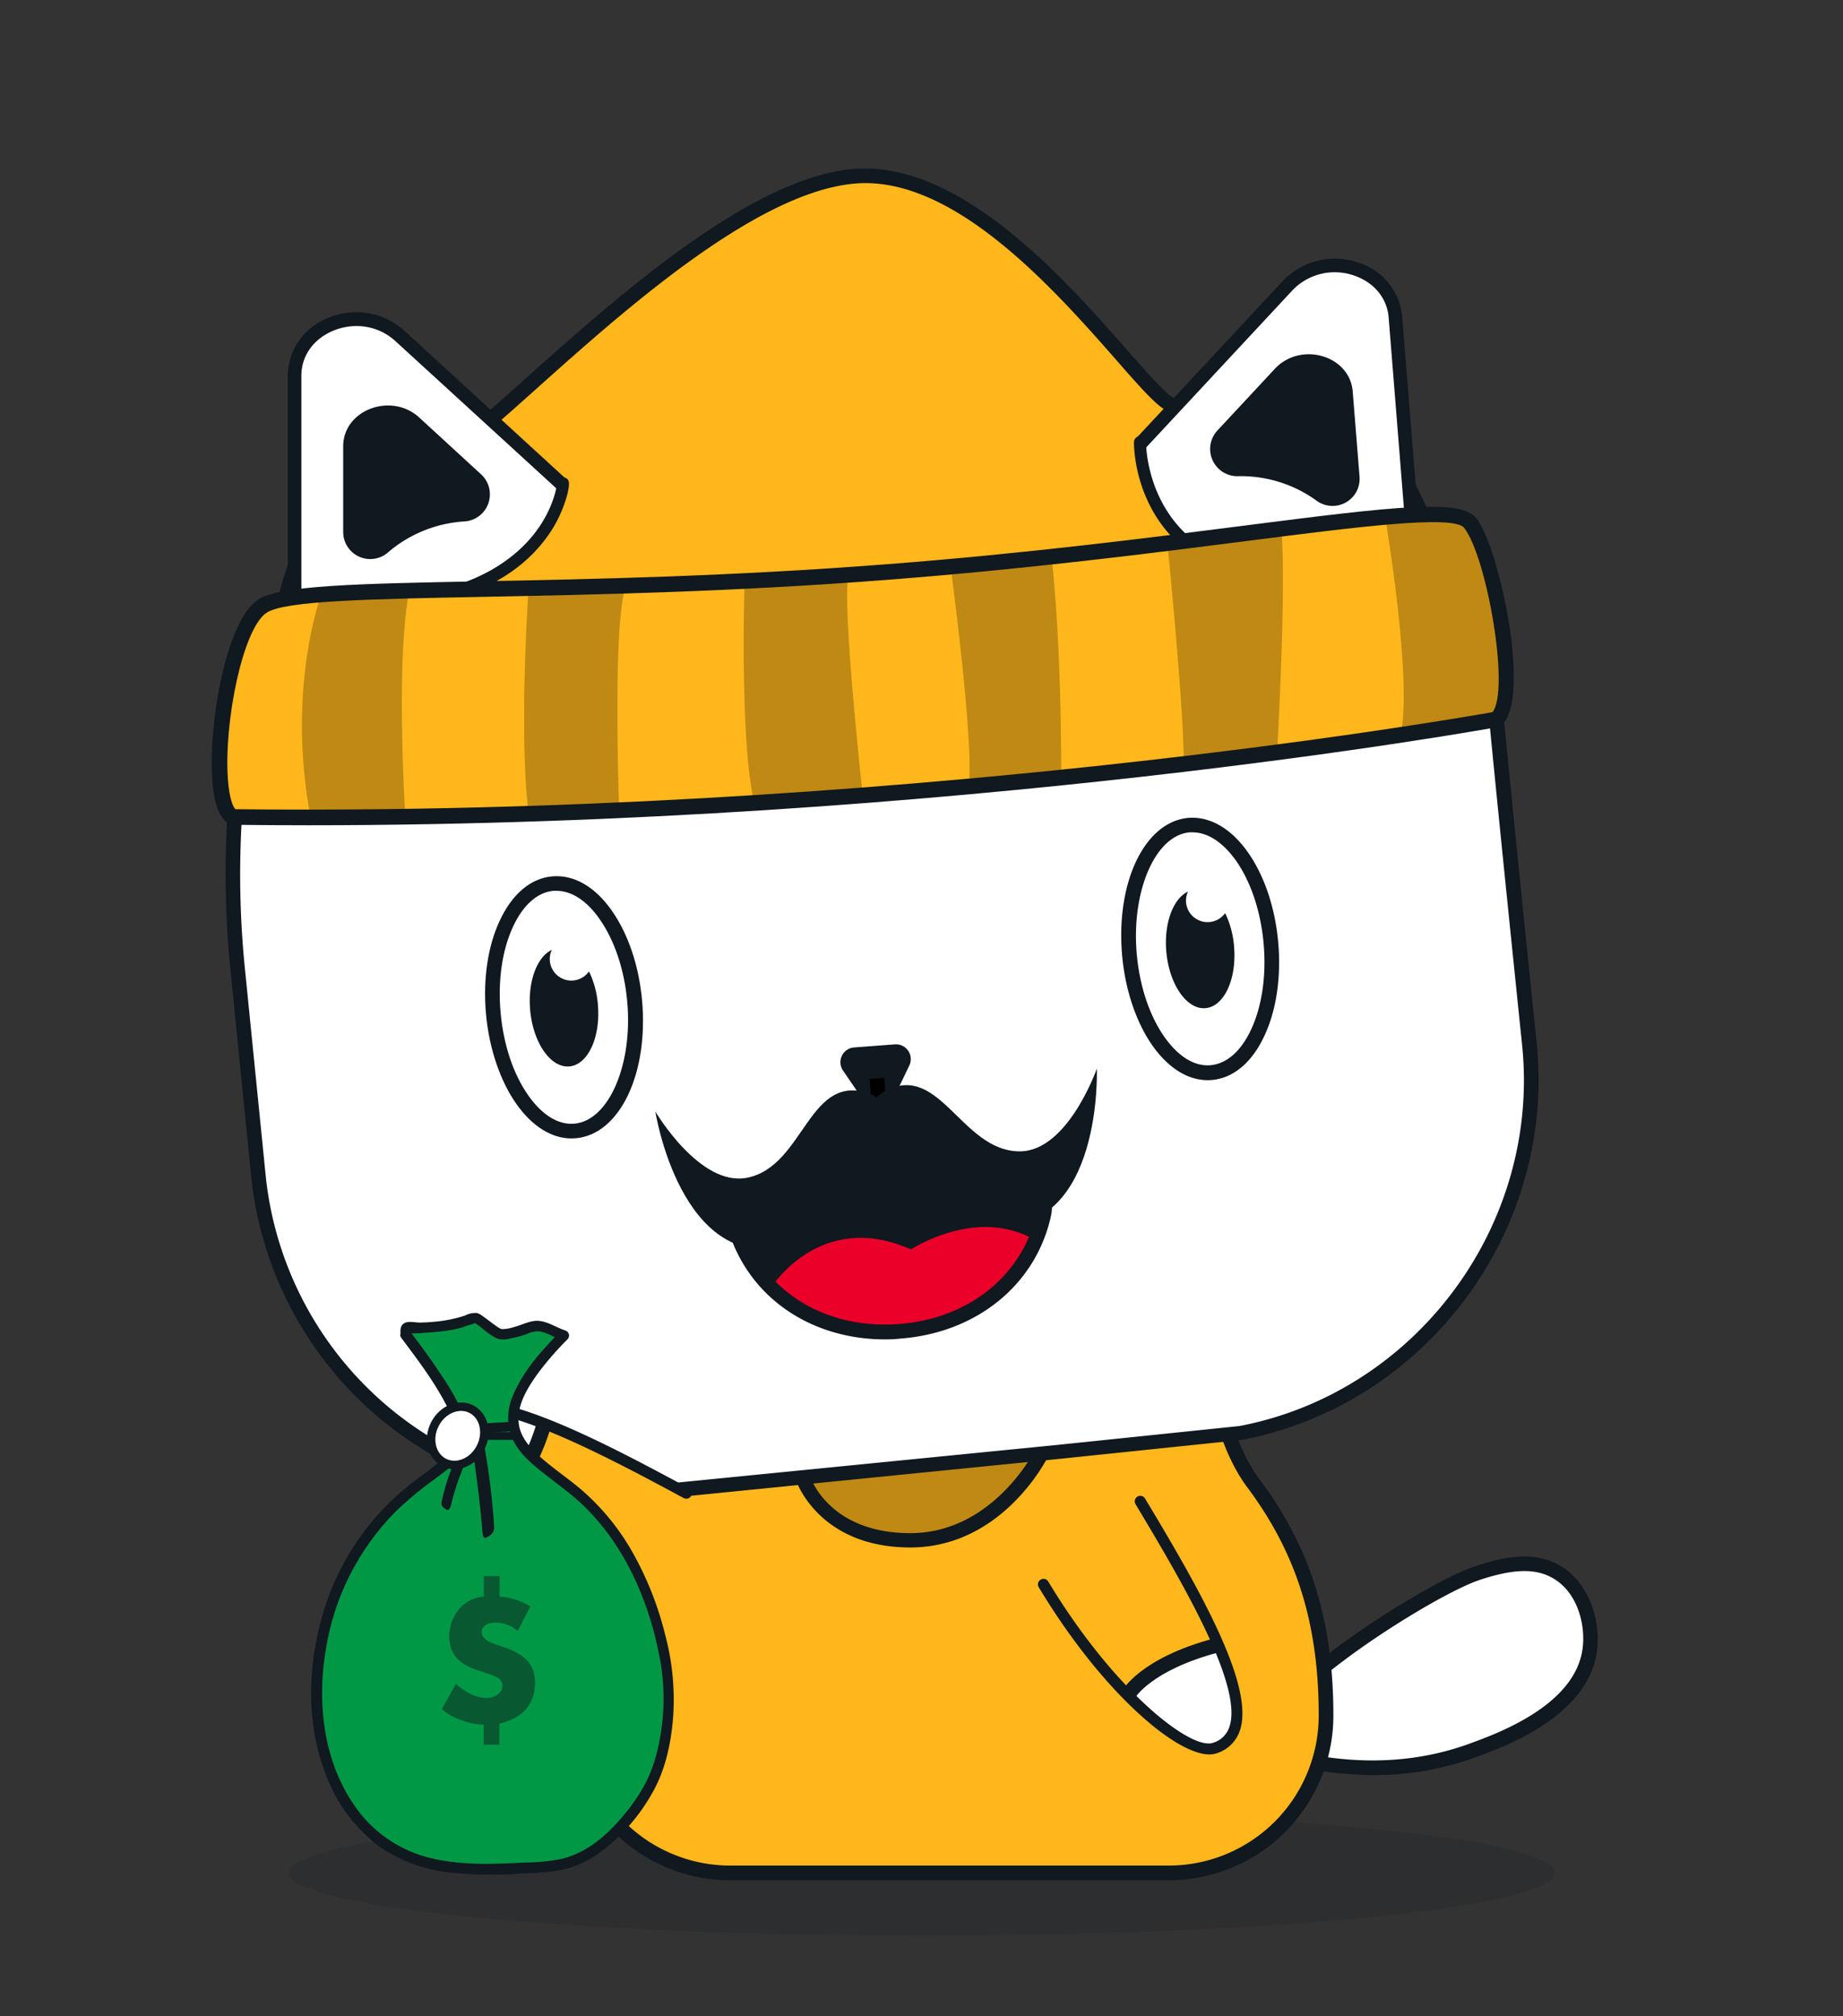 <svg xmlns="http://www.w3.org/2000/svg" viewBox="0 0 436.64 477.57"><rect x="0" y="0" width="436.64" height="477.57" fill="#333333" stroke="none"/><defs><style>.cls-3{fill:#101820}.cls-2{fill:#fff}.cls-4{fill:#ffb71b}.cls-5{fill:#bf8914}</style></defs><g id="Block_3" data-name="Block 3"><ellipse cx="218.36" cy="443.61" rx="150.01" ry="14.87" opacity=".15" fill="#101820"/><path class="cls-2" d="M311.89 396.22c11.83-9.87 30.52-21.1 38.11-23.63 7.4-2.46 14.07-3.46 19.53.18 5.81 3.87 8 12 7.08 18.28-2.16 14.18-21 21.06-27.79 23.56-23.89 8.74-46.9 1.33-57.37-2.92"/><path class="cls-3" d="M325.2 420.45a92.46 92.46 0 01-34.41-7.16l1.31-3.21c13.85 5.63 34.83 10.7 56.12 2.9 6.75-2.47 24.66-9 26.68-22.19.85-5.58-1-13.06-6.33-16.57-4.19-2.8-9.58-2.79-18 0-7.25 2.42-25.62 13.36-37.55 23.31l-2.22-2.67c12.2-10.16 31.12-21.4 38.66-23.86 6.74-2.25 14.52-4 21 .38s8.86 13.32 7.84 20c-2.32 15.21-21.64 22.27-28.91 24.93a70.07 70.07 0 01-24.19 4.14z"/><path class="cls-4" d="M151.45 345.4a3.74 3.74 0 012.72 6c-11.27 14.55-18.43 36.95-18.43 55A37.24 37.24 0 00173 443.61h103.92a37.24 37.24 0 0037.25-37.24c0-18.09-3.36-36.5-17.27-55.11-8.69-11.63-10.88-32.3-8-32.55"/><path class="cls-5" d="M188.54 346.42s6.5 21.79 30.53 18 32.68-31.71 32.68-31.71z"/><path class="cls-3" d="M276.92 445.35H173a39 39 0 01-39-39c0-19 7.56-41.55 18.8-56.06a1.86 1.86 0 00.24-1.94 2.07 2.07 0 00-1.75-1.24l.31-3.46a5.59 5.59 0 014.63 3.32 5.32 5.32 0 01-.69 5.45c-10.8 13.95-18.06 35.62-18.06 53.93A35.54 35.54 0 00173 441.88h103.92a35.55 35.55 0 0035.51-35.51c0-21.74-5.22-38.42-16.92-54.07-8.05-10.76-10.91-29.15-8.91-33.62a2.61 2.61 0 012.16-1.7l.3 3.46a1 1 0 00.73-.38c-1.18 2 .56 19.54 8.5 30.16 12.18 16.29 17.61 33.61 17.61 56.15a39 39 0 01-38.98 38.98z"/><path class="cls-2" d="M353.74 161.86c-.62-6.84-3-16.14-6-25.69a191.87 191.87 0 01-33.48 9.77c-20.62 4.09-42.75 9.14-63.66 5.09a18 18 0 01-7.16-3c-50.2 14.15-106.89 8.86-158.87 7.87-.13.57-.28 1.13-.4 1.71-2.79 13.63-16.09 15.9-25.74 10.82l-.88 5.95a223.74 223.74 0 00-1.27 55l4.88 48.49a84.9 84.9 0 0085.25 76.42L250.52 344l43.33-4.49a84.92 84.92 0 0068.51-91.88s-6.64-63.91-8.62-85.77z"/><path class="cls-3" d="M145.65 356a86.17 86.17 0 01-86.2-78l-4.87-48.5a225.26 225.26 0 011.27-55.4l1.24-8.36 2.17 1.14c5.1 2.69 11.08 3 15.6.88 4-1.88 6.6-5.52 7.63-10.52.07-.38.17-.76.26-1.13l.46-2h1.41c9.24.18 18.62.49 28.08.8 43.88 1.45 89.26 3 130.29-8.6l.81-.23.68.49a16.34 16.34 0 006.47 2.66c19.14 3.72 39.25-.32 58.7-4.22l4.3-.86a190.89 190.89 0 0033.17-9.68l1.74-.7.56 1.79c3.45 11.07 5.49 19.83 6.05 26 2 21.6 8.55 85.1 8.62 85.74 4.44 44.28-26.27 85.46-69.92 93.76l-43.47 4.52L146.6 356zM59.83 171l-.54 3.65A222.22 222.22 0 0058 229.21l4.87 48.5a82.59 82.59 0 0083.51 74.85l103.94-10.3 43.32-4.49c41.75-7.95 71.23-47.48 67-90-.06-.63-6.66-64.15-8.62-85.77-.51-5.65-2.31-13.56-5.36-23.55a195.17 195.17 0 01-32 9.17l-4.28.86c-19.79 4-40.24 8.08-60 4.23a20.1 20.1 0 01-7.14-2.77c-41.34 11.47-86.69 10-130.56 8.51-9-.29-17.87-.59-26.64-.77l-.06.3c-1.58 7.72-6.06 11.31-9.55 13-4.92 2.27-11.07 2.26-16.6.02z"/><path d="M122.38 192.18a1.74 1.74 0 01-.44-3.42c7.41-1.94 17.48-9.94 17.58-10a1.74 1.74 0 112.17 2.71c-.44.35-10.74 8.54-18.87 10.67a1.67 1.67 0 01-.44.04zm140.82-8.71a1.77 1.77 0 01-.5-.07c-.53-.16-13.13-4-19.52-9.41a1.74 1.74 0 012.26-2.64c5.82 5 18.13 8.69 18.25 8.72a1.74 1.74 0 01-.49 3.4z"/><path class="cls-4" d="M340.36 130.05s-12.31-32.58-27.87-40.9-27.59 7.6-34.43 6.85-41.12-56.83-75.38-54.29-84.32 59.51-96.52 65.15-30.76-.72-39.45 38.73c37.64 27.08 226.96 2.92 273.65-15.54z"/><path class="cls-3" d="M139.92 159.29C106 159.29 78 155.85 65.7 147l-.93-.66.24-1.12c7-31.92 20.9-35 32-37.47a41.86 41.86 0 008.39-2.46c3.45-1.6 10.9-8.26 19.52-16C146.11 70.4 178.06 41.81 202.55 40c25.2-1.77 49.77 26.18 64.5 42.93 4.55 5.17 9.72 11.07 11.22 11.37 1.76.19 4.63-1.48 7.69-3.24 6.86-4 16.25-9.39 27.35-3.44 16 8.53 28.16 40.46 28.68 41.82l.6 1.6-1.59.62c-30.82 12.19-129.18 27.63-201.08 27.63zm-71.26-14.44c39.26 25.69 222.14 1.78 269.44-15.79-2.69-6.59-13.55-31.5-26.43-38.39-9.39-5-17.48-.35-24 3.4-3.71 2.14-6.9 4-9.81 3.68-2.56-.27-6-4-13.44-12.54-14.28-16.21-38.25-43.58-61.61-41.75s-54.74 29.85-75.53 48.45c-9.56 8.56-16.47 14.74-20.39 16.55a44.51 44.51 0 01-9.08 2.7c-10.58 2.35-22.54 5-29.15 33.69z"/><ellipse class="cls-2" cx="133.63" cy="238.57" rx="16.82" ry="29.43" transform="rotate(-5.23 133.69 238.68)"/><path class="cls-3" d="M135.4 269.65c-4.75 0-9.38-2.9-13.14-8.28s-6.36-13-7.11-21.11.38-16 3.16-22c2.92-6.42 7.36-10.21 12.48-10.68S141 210 145 215.77c3.84 5.49 6.37 13 7.11 21.1 1.59 17.41-5.27 31.78-15.63 32.73-.37.03-.72.05-1.08.05zM131.84 211h-.74c-3.83.35-7.25 3.43-9.63 8.66-2.54 5.55-3.55 12.76-2.86 20.29s3 14.44 6.5 19.44c3.29 4.71 7.19 7.13 11 6.76 8.14-.74 13.86-14 12.49-28.95-.68-7.53-3-14.43-6.49-19.43-3.05-4.43-6.68-6.77-10.27-6.77z"/><ellipse class="cls-2" cx="284.35" cy="224.76" rx="16.82" ry="29.43" transform="rotate(-5.23 284.507 224.833)"/><path class="cls-3" d="M286.12 255.85c-4.75 0-9.38-2.91-13.14-8.28s-6.37-13-7.11-21.11c-1.59-17.4 5.28-31.78 15.63-32.73 5.08-.43 10.17 2.45 14.21 8.23 3.84 5.49 6.37 13 7.11 21.11s-.37 16-3.16 22.05c-2.92 6.42-7.35 10.21-12.47 10.68-.36.03-.71.05-1.07.05zm-3.56-58.7a6.12 6.12 0 00-.74 0c-8.14.74-13.86 14-12.49 28.95.69 7.53 3 14.43 6.49 19.44 3.3 4.71 7.2 7.14 11.05 6.76s7.25-3.42 9.64-8.66c2.53-5.55 3.54-12.76 2.85-20.29s-3-14.44-6.49-19.44c-3.09-4.37-6.72-6.76-10.31-6.76zm-143.02 32.94a5.11 5.11 0 01-8.81-5.1c-3.52 1.65-5.74 7.55-5.12 14.31.71 7.75 4.88 13.7 9.3 13.29s7.44-7 6.73-14.76a21.78 21.78 0 00-2.1-7.74z"/><path class="cls-3" d="M290.26 216.28a5.12 5.12 0 01-9.26-2.53 5.15 5.15 0 01.45-2.57c-3.52 1.66-5.74 7.55-5.12 14.32.71 7.74 4.87 13.7 9.3 13.29s7.44-7 6.73-14.76a22.11 22.11 0 00-2.1-7.75zm-63.56 56.34c5.68-.43 21.8 9.6 20.57 15.16-3.51 15.86-17.06 26.32-34.1 27.6s-32.3-7-38.15-22.16c-2.05-5.31 19.38-23.14 25-23.57"/><path d="M182.68 305s11.62-18.67 33.15-9.05c0 0 15.53-10.37 29.54-2.16-12.75 18-15.46 18.09-29.54 21.33S182.68 305 182.68 305z" fill="#ea0029"/><path class="cls-3" d="M209.71 317.25c-16.69 0-30.72-8.92-36.31-23.4-1-2.56-.93-4.75.18-6.5 1.36-2.16 4.24-3.42 8.54-3.74l.26 3.46c-3.06.23-5.14 1-5.86 2.13-.49.78-.45 1.92.12 3.4 5.43 14 19.7 22.31 36.39 21 16.52-1.25 29.29-11.55 32.55-26.25.47-2.15-.2-2.93-.42-3.18-1-1.14-3.34-1.63-6.64-1.37l-.26-3.47c4.54-.33 7.75.53 9.52 2.56 1.36 1.57 1.75 3.66 1.19 6.22-3.6 16.22-17.6 27.59-35.67 28.95-1.21.14-2.41.19-3.59.19zm2.35-69.88l-9.72.73a3.5 3.5 0 00-2.62 5.46l5.49 8.05a3.5 3.5 0 006-.46l4.23-8.78a3.5 3.5 0 00-3.38-5z"/><path class="cls-2" d="M207.75 255.43l1.29 17.06"/><path transform="rotate(-4.31 208.294 263.85)" d="M206.66 255.41h3.47v17.11h-3.47z"/><path class="cls-3" d="M206.72 259.32c6.85 2.78 4.93 29.79-20.46 35.95-25 6.08-31-32-31-32s10.52 17.88 21.69 15.7c13.89-2.68 14.54-25.82 29.77-19.65z"/><path class="cls-3" d="M208.57 259.14c-6.19 4.05.9 30.18 27 31.33 25.75 1.14 24.29-37.35 24.29-37.35s-6.86 19.58-18.25 19.59c-14.19.02-19.28-22.56-33.04-13.57z"/><path class="cls-2" d="M144 377.48C117.25 363 101.6 345 103.41 338.73c4-13.65 31.06-.29 59.18 14.95"/><path class="cls-4" d="M129.57 336.72c0 .36-6 16.08-13.92 24.13 9.52 17.48 33.8 19.44 33.8 19.44l14.83-25.23z"/><path class="cls-3" d="M144.73 378.56a1.3 1.3 0 01-1.37.07c-26.93-14.57-43.34-32.92-41.21-40.26a8.43 8.43 0 014.95-5.72c10.13-4.24 33.28 7.49 56.12 19.87a1.31 1.31 0 01-1.25 2.31c-21.31-11.54-44.8-23.55-53.85-19.76a5.83 5.83 0 00-3.45 4c-1.55 5.37 13.59 23 39.94 37.22a1.32 1.32 0 01.12 2.24z"/><path class="cls-2" d="M247.21 375.28c15.67 26.05 34.37 40.87 40.55 38.78 13.46-4.57-1.11-31-17.61-58.45"/><path class="cls-4" d="M263.39 403.08c8.48-7.63 27.4-15.05 27.4-15.05l-20.67-35-28.05 23z"/><path class="cls-3" d="M246.1 374.59a1.32 1.32 0 000 1.37c15.78 26.24 34.85 41.8 42.09 39.34a8.4 8.4 0 005.49-5.21c3.77-10.31-9-32.9-22.4-55.15a1.3 1.3 0 00-1.8-.45 1.32 1.32 0 00-.45 1.8c12.5 20.76 25.56 43.68 22.18 52.9a5.79 5.79 0 01-3.86 3.62c-5.3 1.8-23.55-12.53-39-38.21a1.31 1.31 0 00-2.24 0zm-30.44-8.06c-21.84 0-27.07-15.89-27.12-16l3.31-1c.18.55 4.61 13.61 23.81 13.61 19.51 0 29.32-19.26 29.42-19.45l3.11 1.55c-.44.76-10.89 21.29-32.53 21.29zm-100.13-8.37c9.41-11.4 11.71-21.52 11.73-21.61l3.4.74c-.1.44-2.51 11-12.45 23.08z"/><path class="cls-3" d="M268.78 402.33l-3.08-1.6c.17-.32 4.3-8 22.09-12.7l.89 3.36c-16.06 4.26-19.86 10.87-19.9 10.94z"/><path class="cls-2" d="M275.45 122.67c5.54 8.45 16.68 12.24 26.1 13.89 10 1.75 23 2.47 32.33-2.09.5-.25.94-.56 1.41-.84L330.6 75.1c-1-11.85-17.1-16.53-25.59-7.41l-35.11 37.7c.94 6.1 2.22 12.22 5.55 17.28zm-170.91 17.82c8.65-2.32 18.29-5.78 24.35-12.72a22 22 0 005.11-12.28l-39.33-36C85.51 71.1 69.79 77.05 69.79 89v53.53c11.13 2.6 22.43 1.26 34.75-2.04z"/><path class="cls-3" d="M270.24 107.39l35.95-38.61a13.85 13.85 0 0114.71-3.48c4.7 1.64 7.73 5.35 8.1 9.93l4.75 59.29.13-.05a22.1 22.1 0 002.95-1.76L332.2 75A14.76 14.76 0 00322 62.27a17 17 0 00-18.11 4.33l-34.29 36.76c.2 1.34.4 2.64.64 4.03zM71.4 142.82V89c0-4.6 2.72-8.54 7.28-10.55a14.3 14.3 0 015.76-1.22 13.56 13.56 0 019.18 3.51l40.09 36.68a37.54 37.54 0 00.54-3.85L95.78 78.32a17.06 17.06 0 00-18.4-2.86A14.76 14.76 0 0068.19 89v53.11c1.07.24 2.14.49 3.21.71z"/><path class="cls-3" d="M110 123.51a6.43 6.43 0 004-11.14L99.31 98.88c-6.64-6.06-18-1.77-18 6.81V126A6.41 6.41 0 0092 130.78a30.63 30.63 0 0118-7.27zm201.89-4.94a6.41 6.41 0 0010.21-5.66l-1.62-20.19c-.69-8.56-12.33-11.93-18.46-5.35L288.4 102a6.44 6.44 0 004.89 10.79 30.6 30.6 0 0118.6 5.78z"/><path class="cls-3" d="M84.49 144.75a138.56 138.56 0 01-14.85-.85 1.43 1.43 0 01-1.27-1.57 1.41 1.41 0 011.63-1.27c23.62 2.56 41.12-.77 52-9.93 8.91-7.48 9.92-16.16 10-16.66a1.43 1.43 0 012.61-.77c.75 1.1-.82 6.74-3.51 11.22-5.74 9.46-18.42 19.83-46.61 19.83zm224.82-6.1c-11.84 0-21.32-2.81-28.35-8.42-12.47-9.95-12.31-24.93-12.3-25.56a1.51 1.51 0 011.45-1.4 1.42 1.42 0 011.4 1.45c0 .14-.11 14.25 11.26 23.3 10.91 8.69 28.47 10.11 52.18 4.22a1.43 1.43 0 11.69 2.77 110.33 110.33 0 01-26.33 3.64z"/><path class="cls-4" d="M354.54 170.39s-136.29 25.05-299.36 23.12c-6.69-3.19-2-43.95 6.93-49.9s69.05-2 148.31-8.13S342.9 117 348.33 123.9s12.07 41.22 6.21 46.49z"/><path class="cls-5" d="M76.13 140.82s-8.34 22-2.54 52.8c10.13 0 22.44-.17 22.44-.17S93.64 156 97 139.9c-10.62 0-20.87.92-20.87.92zm49.11-1.51s-2.4 34.14 0 53.46l21.46-.77s-1.7-45.76 1.69-53.23c-10.86.45-23.15.54-23.15.54zm51.16-1.69s-1.22 39.12 2.4 52.82l25.61-2s-4.91-44.22-3.43-52.27c-10.67 0-24.58 1.45-24.58 1.45zm48.81-3.38s5.84 43.26 4.21 52.11c6.59-.61 22-2.12 22-2.12s.17-31-2.31-52.36c-7.57 0-23.9 2.37-23.9 2.37zm51.36-5.58s3.95 39.14 3.89 52.36c7.66 0 22.1-2.77 22.1-2.77s2.27-39.24 1-53c-11.82 1.66-26.99 3.41-26.99 3.41zm51.59-6.22s6.57 38.53 3.66 51.66c6.94-1.07 22.77-3.21 22.77-3.21s6-.66 2.23-23.65-8.62-26.34-14.47-26.24a125.2 125.2 0 00-14.19 1.44z"/><path class="cls-3" d="M73 195.47q-8.86 0-17.83-.11l-.77-.18c-2.33-1.11-3.67-4.49-4.09-10.33-1-13.36 3.24-37.76 10.79-42.78 5.17-3.45 23.29-3.81 53.31-4.39 26.09-.51 58.56-1.15 95.88-4.05 33.29-2.58 61.67-6.21 84.48-9.13 36.43-4.67 51.37-6.37 55-1.75 5.35 6.77 13.16 42.57 6 49l-.39.36-.51.09c-1.31.25-128.37 23.27-281.87 23.27zm-17.23-3.8c155.36 1.74 287.86-21.21 297.85-23 4.16-5.41-1.43-36.92-6.74-43.64-2.49-3.16-25.27-.25-51.64 3.13-22.85 2.92-51.28 6.56-84.67 9.15-37.42 2.91-69.95 3.55-96.09 4.06-27.32.53-47.06.92-51.33 3.77-5.68 3.78-10.15 26.14-9.15 39.45.32 4.52 1.19 6.49 1.76 7.08z"/><path d="M96.14 316.26c27.72 36.79 5.76 22.82-12.34 52.29-10.44 17.45-12.59 42.92-1.14 59.6 11.79 17.07 29.87 14.87 46.34 14 9.95-.5 17.09-7 23.52-16.69 5.89-8.84 6.9-23.55 4.88-33.25-3-15.13-9.54-29-20.32-38.27-11.79-10.09-26.3-14.52-3.55-37.63-2.36-.72-4.78-2.6-7.15-2.21a26.76 26.76 0 01-7.68 1.93c-1.1.09-5.17-3.69-6.18-3.89-1.71.39-3.61 1.29-5.48 1.59a44.5 44.5 0 01-10.47.64c-.27 0-.65.61-.56.86z" fill="#009845"/><path class="cls-3" d="M95.07 316.89c3.88 5.17 7.87 10.43 10.82 16.2 1.33 2.58 2.69 5.8 1.94 8.49-.61 2.15-2.61 3.86-4.54 5.36-2.9 2.28-5.93 4.38-8.7 6.81a61 61 0 00-18.49 29.89c-3.46 12.64-3.45 26.74 2 38.84a36.72 36.72 0 0012.15 15.14 36 36 0 0016.3 5.89 97.57 97.57 0 0017.68.19 55.28 55.28 0 008.91-.81 24.49 24.49 0 008.22-3.56 44.33 44.33 0 0013-14.35c3.26-5.52 4.65-12.08 5.13-18.42a59.24 59.24 0 00-1.83-19.07 77.61 77.61 0 00-7.78-19.77 55.74 55.74 0 00-12.5-15.17c-3.05-2.54-6.35-4.77-9.32-7.4-2.37-2.09-4.73-4.64-5.15-7.91-.56-4.24 2-8.39 4.34-11.68a72.36 72.36 0 017.21-8.34 1.26 1.26 0 00-.55-2.09c-2-.66-3.87-1.95-6-2.24s-4.13.94-6.15 1.43a8.84 8.84 0 01-3 .49c.29.05-.17-.09-.19-.1a5.4 5.4 0 01-.77-.46c-1.19-.79-2.27-1.71-3.45-2.52A4.4 4.4 0 00113 311a5.37 5.37 0 00-2.81.59 31.51 31.51 0 01-7.07 1.46c-1.24.12-2.47.2-3.71.21-1 0-2.36-.33-3.29 0-1.36.49-1.33 1.85-1.18 3 .21 1.57 2.72 1.59 2.5 0a3.09 3.09 0 00-.08-.61v-.33c0-.22-.1-.09-.24.37.13.28 2.9.05 3.26 0a56.42 56.42 0 006.23-.63 20.49 20.49 0 003-.68c.57-.18 1.13-.39 1.69-.57.16-.05 1.5-.4 1.06-.45.53.06 1.85 1.29 2.44 1.73a15 15 0 002.85 1.89c1.33.6 3.06.11 4.42-.2a26.14 26.14 0 002.62-.75 6.84 6.84 0 012.94-.71c2 .26 3.77 1.57 5.64 2.18l-.55-2.09c-4.34 4.44-8.83 9.34-11.19 15.18a12.71 12.71 0 000 10.44c1.49 3.12 4.24 5.5 6.89 7.61 3.5 2.79 7.18 5.34 10.36 8.51 9.77 9.69 15.38 23.22 17.72 36.62a51.82 51.82 0 01-.34 18.95 37.38 37.38 0 01-2.89 9 42.88 42.88 0 01-5.57 8.3c-3.83 4.65-8.57 8.75-14.54 10.26a46.55 46.55 0 01-8.9.88c-2.91.16-5.82.29-8.73.31-5.76 0-11.59-.46-17-2.43a30.44 30.44 0 01-14.56-11.39c-7.53-10.8-8.94-24.93-6.66-37.62a59.74 59.74 0 0116.67-32.25 89.67 89.67 0 019.16-7.56c2.23-1.67 4.65-3.37 6.19-5.75a9.42 9.42 0 00.88-7.64c-1.19-4.45-3.9-8.53-6.44-12.3-2-3-4.23-6-6.44-8.94-1.06-1.23-3.23.01-2.26 1.3z"/><path class="cls-3" d="M108 398.83c1.85 1.72 4.69 3.36 7.26 3.36 1.69 0 3.77-1 3.77-2.92 0-2.25-3.13-2.65-6.3-3.81s-6.29-3-6.29-7.87c0-4.73 3.29-9.1 8.18-9.42v-4.86h3.73v4.86a16.33 16.33 0 017.3 2.32l-3 5.82a8.35 8.35 0 00-5.13-2c-1.77 0-3.41.65-3.41 2.25 0 1.85 2.53 2.65 3.93 3.13 4.57 1.52 8.7 3.21 8.7 8.78s-3.2 8.51-8.42 9.79v5h-3.73v-4.78a14.54 14.54 0 01-5.18-1 14.07 14.07 0 01-4.73-2.65z" opacity=".5"/><path class="cls-3" d="M121.76 339l-12.24.71a.77.77 0 01-.81-.74v-.73a.77.77 0 01.72-.78l12.24-.71a.77.77 0 01.81.74v.73a.77.77 0 01-.72.78z"/><rect class="cls-3" x="108.81" y="339.22" width="14.27" height="1.83" rx=".77"/><path class="cls-3" d="M106.79 356.74a58.61 58.61 0 016.62-16.45c.2-.51-.25-.64-.76-.85l-.38-.15a1 1 0 00-1.29.55 50.6 50.6 0 00-6.32 15.73 1.42 1.42 0 00.46 1.57l.74.46c.5.2.72-.35.93-.86z"/><path class="cls-3" d="M114.31 362.92c-.66-7.94-1.77-16.47-3.12-24.28-.1-.74.45-.76 1.08-.84l.48-.06a1.27 1.27 0 011.32 1.2 171.69 171.69 0 013 22.63c.07 1.49-.8 2.09-2 2.68-.6.08-.67-.59-.76-1.33z"/><ellipse cx="108.45" cy="340.09" rx="7.1" ry="6.08" transform="rotate(-62.9 108.45 340.094)" stroke="#101820" stroke-miterlimit="10" stroke-width="2" fill="#fff"/></g></svg>